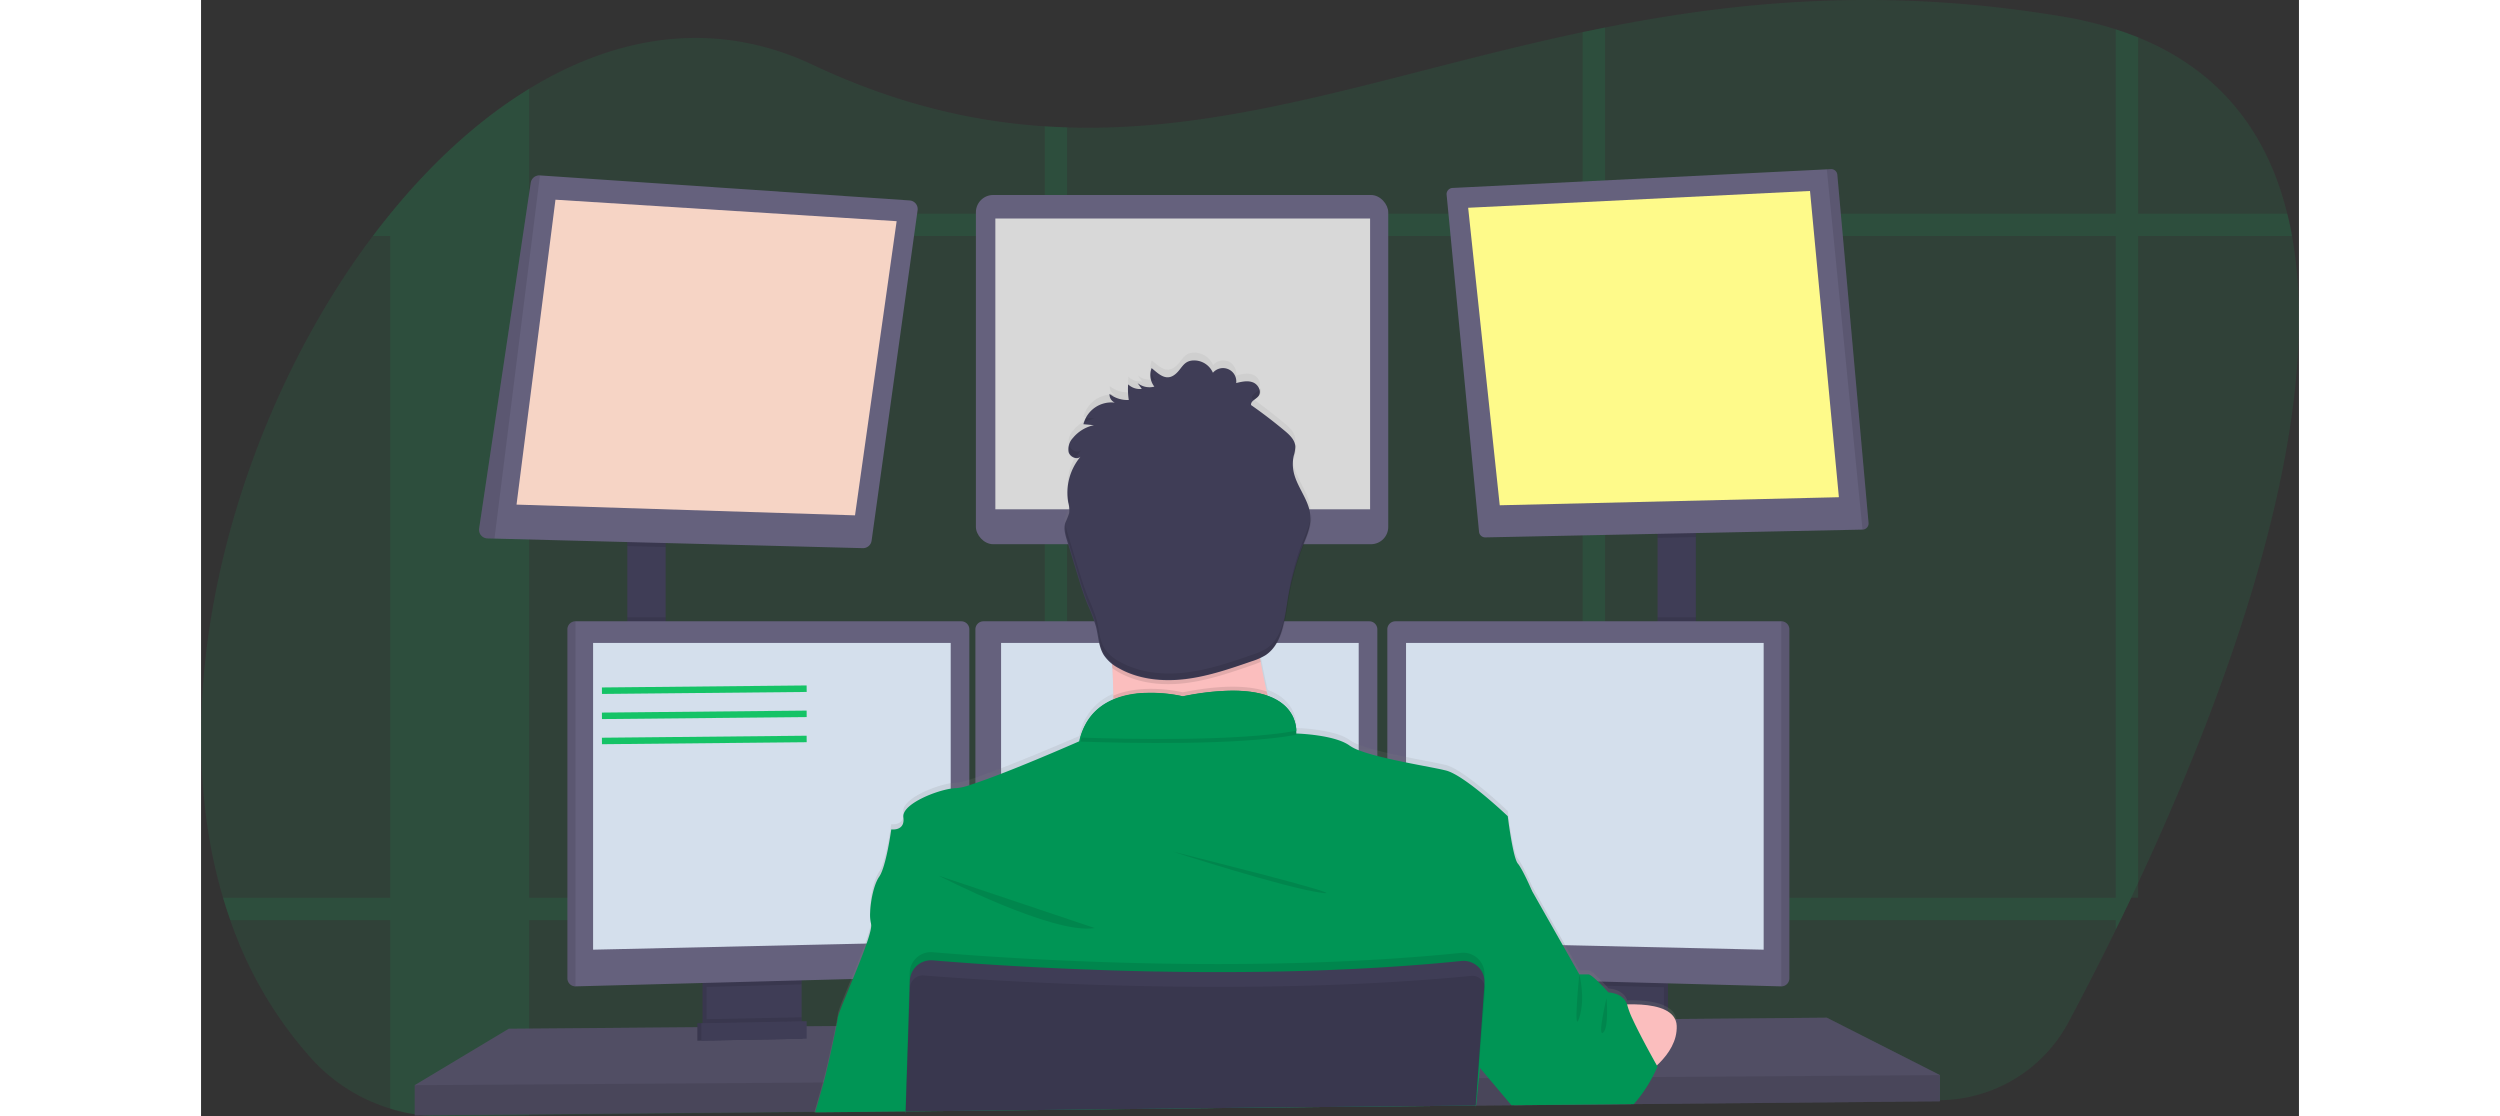 <svg id="undraw_programming_2svr" xmlns="http://www.w3.org/2000/svg" xmlns:xlink="http://www.w3.org/1999/xlink"
  width="546.576" height="244.091" viewBox="0 0 646.576 344.091">
  <rect x="0" y="0" width="646.576" height="344.091" fill="#333333" stroke="none"/>
  <defs>
    <linearGradient id="linear-gradient" x1="0.5" y1="1" x2="0.5" y2="-0.001" gradientUnits="objectBoundingBox">
      <stop offset="0" stop-color="gray" stop-opacity="0.251" />
      <stop offset="0.54" stop-color="gray" stop-opacity="0.122" />
      <stop offset="1" stop-color="gray" stop-opacity="0.102" />
    </linearGradient>
  </defs>
  <path id="Path_5" data-name="Path 5"
    d="M676.371,445.028q-1.08,2.329-2.155,4.6-1.677,3.521-3.31,6.9c-.484,1-.969,1.981-1.441,2.962-5.34,10.91-10.326,20.559-14.561,28.5a45.459,45.459,0,0,1-39.622,24.031l-94.167,1.025h-.993l-8.072.087-6.9.075-21.174.23h-.857l-10.78.118h-.329l-66.441.72-59.307.621-6.9.075-42.845.466h-.05l-27.787.3h-.3l-87.864.95-26.285.286a54.687,54.687,0,0,1-16.561-2.372A53.643,53.643,0,0,1,113.4,499.224a124.154,124.154,0,0,1-25.043-42.7q-1.2-3.409-2.235-6.9c-19.131-64.671,4.191-148.108,46.167-203.943q2.639-3.5,5.365-6.83l.043-.05c12.909-15.847,27.384-29.085,42.8-38.5,27.322-16.71,57.593-21.416,87.367-7.389,25.192,11.872,48.713,17.455,71.514,18.97,2.3.149,4.607.261,6.9.329,52.3,1.646,101.32-17.2,158.881-29.365,2.291-.484,4.589-.962,6.9-1.416,41.063-8.172,86.616-12.481,140.787-3.421a117.414,117.414,0,0,1,16.616,3.974q3.583,1.155,6.9,2.484c25.856,10.519,39.958,29.954,45.95,54.308q.851,3.39,1.472,6.9C734.417,304.253,703.3,387.348,676.371,445.028Z"
    transform="translate(-79.351 -172.945)" fill="#15c366" opacity="0.1" />
  <g id="Group_1" data-name="Group 1" transform="translate(6.768 8.467)" opacity="0.1">
    <path id="Path_6" data-name="Path 6"
      d="M216.085,217V533.446l-26.285.286a54.69,54.69,0,0,1-16.561-2.372V255.5h.043C186.193,239.633,200.667,226.395,216.085,217Z"
      transform="translate(-121.708 -198.111)" fill="#15c366" />
    <path id="Path_7" data-name="Path 7"
      d="M756.138,285.88H164.6q2.639-3.5,5.365-6.83V279h584.7Q755.517,282.372,756.138,285.88Z"
      transform="translate(-118.433 -221.612)" fill="#15c366" />
    <path id="Path_8" data-name="Path 8"
      d="M1036.6,189.979V455.122h-2.155q-1.677,3.521-3.31,6.9c-.484,1-.969,1.981-1.441,2.962V187.47Q1033.283,188.625,1036.6,189.979Z"
      transform="translate(-446.353 -186.917)" fill="#15c366" />
    <path id="Path_9" data-name="Path 9"
      d="M771.995,186.58V518.32l-6.9.075V188C767.381,187.511,769.679,187.033,771.995,186.58Z"
      transform="translate(-346.051 -186.58)" fill="#15c366" />
    <path id="Path_10" data-name="Path 10"
      d="M505.009,235.949V538.71l-6.9.074V235.62C500.414,235.769,502.718,235.856,505.009,235.949Z"
      transform="translate(-244.851 -205.169)" fill="#15c366" />
    <path id="Path_11" data-name="Path 11" d="M678.348,618.52q-1.677,3.521-3.31,6.9H92.485q-1.2-3.409-2.235-6.9Z"
      transform="translate(-90.25 -350.309)" fill="#15c366" />
  </g>
  <rect id="Rectangle_3" data-name="Rectangle 3" width="11.798" height="35.804" transform="translate(131.385 165.044)"
    fill="#3f3d56" />
  <rect id="Rectangle_4" data-name="Rectangle 4" width="11.798" height="37.878" transform="translate(448.893 163.181)"
    fill="#3f3d56" />
  <path id="Path_12" data-name="Path 12"
    d="M576.156,522.847v8.072l-94.334.869-1.006.019-35.853.329-.857.013-10.9.093h-.323l-66.429.615-109.044,1.012h-.093l-27.725.261-.3.006-123.2,1.13v-9.314l28.967-17.387,58.12-.484,1.242-.006.41-.006,1.242-.019,27.905-.23,1.248-.006.4-.006,1.242-.006,8.948-.074.236-.006,22.075-.186h.18l172.25-1.453,4.216-.031h.422l3.217-.031,23.379-.193,1.242-.019,1.149-.012h.6l7.271-.056,1.441-.019,1.931-.012,6.054-.056,9.606-.081,1.242-.012,2.161-.012h.4l46.391-.4Z"
    transform="translate(-40.224 -191.501)" fill="#65617d" />
  <path id="Path_13" data-name="Path 13"
    d="M576.156,522.847v8.072l-94.334.869-1.006.019-35.853.329-.857.013-10.9.093h-.323l-66.429.615-109.044,1.012h-.093l-27.725.261-.3.006-123.2,1.13v-9.314l28.967-17.387,58.12-.484,1.242-.006.41-.006,1.242-.019,27.905-.23,1.248-.006.4-.006,1.242-.006,8.948-.074.236-.006,22.075-.186h.18l172.25-1.453,4.216-.031h.422l3.217-.031,23.379-.193,1.242-.019,1.149-.012h.6l7.271-.056,1.441-.019,1.931-.012,6.054-.056,9.606-.081,1.242-.012,2.161-.012h.4l46.391-.4Z"
    transform="translate(-40.224 -191.501)" opacity="0.2" />
  <path id="Path_14" data-name="Path 14"
    d="M357.56,656.57v15.207a3.806,3.806,0,0,1-2.173,3.44,3.727,3.727,0,0,1-1.552.373l-21.671.46a3.726,3.726,0,0,1-1.677-.354,3.8,3.8,0,0,1-2.217-3.459V656.57Z"
    transform="translate(-173.705 -356.265)" fill="#3f3d56" />
  <path id="Path_15" data-name="Path 15"
    d="M357.56,656.57v15.207a3.806,3.806,0,0,1-2.173,3.44,3.727,3.727,0,0,1-1.552.373l-21.671.46a3.726,3.726,0,0,1-1.677-.354,3.8,3.8,0,0,1-2.217-3.459V656.57Z"
    transform="translate(-173.705 -356.265)" opacity="0.1" />
  <path id="Path_16" data-name="Path 16"
    d="M359.56,656.57v15.207a3.806,3.806,0,0,1-2.173,3.44,3.727,3.727,0,0,1-1.552.373l-21.671.46a3.726,3.726,0,0,1-1.677-.354,3.8,3.8,0,0,1-2.217-3.459V656.57Z"
    transform="translate(-174.463 -356.265)" fill="#3f3d56" />
  <rect id="Rectangle_5" data-name="Rectangle 5" width="29.29" height="19.56" transform="translate(422.814 300.305)"
    fill="#3f3d56" />
  <rect id="Rectangle_6" data-name="Rectangle 6" width="29.29" height="19.56" transform="translate(422.814 300.305)"
    opacity="0.1" />
  <rect id="Rectangle_7" data-name="Rectangle 7" width="29.29" height="19.56" transform="translate(421.572 300.305)"
    fill="#3f3d56" />
  <path id="Path_17" data-name="Path 17" d="M223.4,265.82v3.558l-11.8-.3V265.82Z"
    transform="translate(-80.215 -100.782)" opacity="0.1" />
  <path id="Path_18" data-name="Path 18"
    d="M352.492,270.749,338.316,372.584a2.67,2.67,0,0,1-2.713,2.3l-113.509-2.943-2.155-.056a2.67,2.67,0,0,1-2.583-3.024l15.915-106.6a2.67,2.67,0,0,1,2.819-2.254l113.919,7.712a2.664,2.664,0,0,1,2.484,3.03Z"
    transform="translate(-131.653 -205.944)" fill="#65617d" />
  <path id="Path_19" data-name="Path 19" d="M168.6,99.16l-12,93.968,104.319,3.31,12.829-90.658Z"
    transform="translate(-59.367 -37.609)" fill="#f6d4c5" />
  <rect id="Rectangle_8" data-name="Rectangle 8" width="127.089" height="107.628" rx="5.33"
    transform="translate(238.809 60.098)" fill="#65617d" />
  <rect id="Rectangle_9" data-name="Rectangle 9" width="115.496" height="89.621" transform="translate(244.807 67.345)"
    fill="#d8d8d8" />
  <path id="Path_20" data-name="Path 20" d="M734.728,262.82v2.353l-11.8.242v-2.6Z"
    transform="translate(-274.036 -99.645)" opacity="0.1" />
  <path id="Path_21" data-name="Path 21"
    d="M827.613,365.955a1.912,1.912,0,0,1-1.863,2.037l-116.241,2.4a1.912,1.912,0,0,1-1.944-1.732l-9.991-103.872a1.912,1.912,0,0,1,1.813-2.093l115.359-5.738,1.242-.062a1.906,1.906,0,0,1,2,1.739Z"
    transform="translate(-313.688 -204.767)" fill="#65617d" />
  <path id="Path_22" data-name="Path 22" d="M628.93,100,734.286,94.82l8.9,94.384L638.66,191.688Z"
    transform="translate(-238.405 -35.964)" fill="#fefa8a" />
  <path id="Path_23" data-name="Path 23"
    d="M899.146,365.955a1.912,1.912,0,0,1-1.863,2.037l-11-111.031,1.242-.062a1.906,1.906,0,0,1,2,1.739Z"
    transform="translate(-385.221 -204.767)" opacity="0.1" />
  <path id="Path_24" data-name="Path 24"
    d="M236.108,260,222.093,371.94l-2.155-.056a2.67,2.67,0,0,1-2.583-3.024l15.915-106.6A2.67,2.67,0,0,1,236.108,260Z"
    transform="translate(-131.653 -205.939)" opacity="0.1" />
  <rect id="Rectangle_10" data-name="Rectangle 10" width="11.798" height="10.606" transform="translate(131.385 190.242)"
    opacity="0.1" />
  <path id="Path_25" data-name="Path 25" d="M280.22,483.65v3.086l-29.29.782V483.65Z"
    transform="translate(-95.123 -183.351)" opacity="0.1" />
  <path id="Path_26" data-name="Path 26"
    d="M385.069,483.773V588.216a2.484,2.484,0,0,1-2.391,2.453l-119,3.167h-.031a2.484,2.484,0,0,1-2.453-2.453V483.773a2.484,2.484,0,0,1,2.453-2.453H382.616a2.484,2.484,0,0,1,2.453,2.453Z"
    transform="translate(-148.278 -289.836)" fill="#65617d" />
  <path id="Path_27" data-name="Path 27"
    d="M263.674,481.32V593.835h-.031a2.484,2.484,0,0,1-2.453-2.453V483.773a2.484,2.484,0,0,1,2.453-2.453Z"
    transform="translate(-148.278 -289.836)" opacity="0.1" />
  <path id="Path_28" data-name="Path 28" d="M194.6,319.15H304.818v92.055L194.6,413.689Z"
    transform="translate(-73.771 -120.997)" fill="#d4dfec" />
  <rect id="Rectangle_11" data-name="Rectangle 11" width="11.798" height="10.817" transform="translate(448.893 190.242)"
    opacity="0.1" />
  <path id="Path_29" data-name="Path 29" d="M708.22,483.65v3.98l-29.29-.782v-3.2Z"
    transform="translate(-257.358 -183.351)" opacity="0.1" />
  <path id="Path_30" data-name="Path 30"
    d="M792.054,483.773v107.61a2.484,2.484,0,0,1-2.484,2.453h0l-119.029-3.167a2.484,2.484,0,0,1-2.391-2.453V483.773a2.484,2.484,0,0,1,2.453-2.453H789.576A2.484,2.484,0,0,1,792.054,483.773Z"
    transform="translate(-302.538 -289.836)" fill="#65617d" />
  <path id="Path_31" data-name="Path 31"
    d="M866.174,483.773v107.61a2.484,2.484,0,0,1-2.484,2.453h0V481.32h0a2.484,2.484,0,0,1,2.484,2.453Z"
    transform="translate(-376.658 -289.836)" opacity="0.1" />
  <path id="Path_32" data-name="Path 32" d="M708.318,319.15H598.1v92.055l110.218,2.484Z"
    transform="translate(-226.719 -120.997)" fill="#d4dfec" />
  <path id="Path_33" data-name="Path 33"
    d="M587.569,483.773V588.216a2.484,2.484,0,0,1-2.391,2.453l-119,3.167h0a2.484,2.484,0,0,1-2.484-2.453V483.773a2.484,2.484,0,0,1,2.453-2.453H585.116A2.484,2.484,0,0,1,587.569,483.773Z"
    transform="translate(-225.036 -289.836)" fill="#65617d" />
  <path id="Path_34" data-name="Path 34" d="M397.1,319.15H507.318v92.055L397.1,413.689Z"
    transform="translate(-150.529 -120.997)" fill="#d4dfec" />
  <path id="Path_35" data-name="Path 35"
    d="M576.156,533.65v8.072l-94.334.869-1.006.019-35.853.329-.857.012-10.9.093h-.323l-66.429.615-109.044,1.012h-.093l-27.725.261-.3.006-123.2,1.13v-9.314l125.748-.826h.3l25.453-.174h.118l175.777-1.161h.18l.105-.006h.292l2.974-.019h.906l46.254-.31,2.732-.012.609-.006Z"
    transform="translate(-40.224 -202.304)" opacity="0.1" />
  <ellipse id="Ellipse_3" data-name="Ellipse 3" cx="31.873" cy="31.873" rx="31.873" ry="31.873"
    transform="translate(270.682 137.102)" fill="#fbbebe" />
  <path id="Path_36" data-name="Path 36"
    d="M383.74,582.146a.769.769,0,0,1,.062-.217c.621-2.229,1.726-6,2.552-9.01.106-.373.2-.739.3-1.087.913-3.4,2.689-11.351,3.676-16.312.348-1.745.621-3.1.677-3.788.124-1.049,1.993-5.539,4.111-10.7,1.484-3.626,3.1-7.588,4.291-10.929a38.114,38.114,0,0,0,1.819-6.116,3.168,3.168,0,0,0,0-1.323,9.119,9.119,0,0,1-.3-2.173h0c-.143-3.85,1.006-9.935,2.782-12.487,2.173-3.1,3.726-14.692,3.726-14.692s3.217.466,3.726-2.192a3.821,3.821,0,0,0,.062-.869,4.592,4.592,0,0,0-.056-.689c-.553-3.875,9.14-8,14.592-8.886a12.2,12.2,0,0,1,1.863-.174,16.915,16.915,0,0,0,3.881-.894q.869-.267,1.863-.621c2.285-.77,5.017-1.788,7.917-2.906,10.9-4.229,24.105-9.935,24.105-9.935.093-.441.2-.863.317-1.279a17.206,17.206,0,0,1,10.152-11.754h0v-1.242c0-2.142-.093-4.347-.186-6.545,0-.428-.037-.857-.062-1.285v-.7c0-.435-.044-.869-.068-1.3l-.112-.087a10.19,10.19,0,0,1-2.422-2.608,9.479,9.479,0,0,1-.882-1.863,56.912,56.912,0,0,1-1.478-6.675l-.112-.46a52.163,52.163,0,0,0-2.484-6.57c-1.372-3.366-2.428-6.83-3.477-10.339q-.956-3.185-1.931-6.383l-.981-3.254c-.186-.621-.373-1.242-.515-1.863h0a8.217,8.217,0,0,1-.161-.869h0a6.209,6.209,0,0,1,.149-2.863,19.93,19.93,0,0,1,.82-1.863,4.892,4.892,0,0,0,.311-.857h0a1.89,1.89,0,0,0,.05-.2,3.507,3.507,0,0,0,.068-.671,11.462,11.462,0,0,0-.323-2.415.044.044,0,0,1,0-.031,1.587,1.587,0,0,0-.031-.168,15.833,15.833,0,0,1-.224-1.863,17.667,17.667,0,0,1,2.155-9.668l.118-.224a15.665,15.665,0,0,1,1.143-1.726h0a8.717,8.717,0,0,1,.621-.758,2.479,2.479,0,0,1-3.446-.894,2.377,2.377,0,0,1-.143-.279c-.031-.074-.056-.155-.081-.236a5.074,5.074,0,0,1,1.316-4.378,11.482,11.482,0,0,1,3.564-2.918h0a2.384,2.384,0,0,1,.248-.13,10.63,10.63,0,0,1,1.639-.658h0a9.368,9.368,0,0,1,1.012-.273l-2.3-.211-.931-.087a9,9,0,0,1,8.072-6.775h.671a7.278,7.278,0,0,1,.975.081,2.757,2.757,0,0,1-1.645-2.689,8.947,8.947,0,0,0,5.706,1.9h.236a18.644,18.644,0,0,1-.211-2.03h0a20.6,20.6,0,0,1,0-2.769,5.241,5.241,0,0,0,4.21,1.4l-1.292-1.8a5.893,5.893,0,0,0,4.073,1.273l.3-.031a4.342,4.342,0,0,0,.739-.143h.056c-.118-.149-.224-.3-.329-.466l-.037-.075a6.012,6.012,0,0,1-.621-1.3,4.1,4.1,0,0,1-.149-.54h0a5.434,5.434,0,0,1,.279-3.384c2.006,1.677,4.2,3.968,6.83,2.235s2.714-4.912,6.83-4.589a6.334,6.334,0,0,1,5.222,3.8,4.191,4.191,0,0,1,4.763-1.087A4.253,4.253,0,0,1,513.8,355c1.708-.428,3.546-.851,5.185-.2s2.695,2.738,1.763,4.135a.882.882,0,0,1-.087.124c-.764.987-2.453,1.528-2.273,2.769l.261.186.807.584q4.75,3.428,9.252,7.2c1.54,1.292,3.179,2.844,3.285,4.862a5.366,5.366,0,0,1-.149,1.472h0c-.1.484-.236.969-.341,1.453a12.118,12.118,0,0,0-.211,3.757h0c.044.366.1.727.168,1.093.95,4.8,4.787,8.762,5.166,13.661v.348a11.03,11.03,0,0,1-.044,1.571c-.286,2.981-1.664,5.843-2.782,8.693-.068.174-.136.348-.2.522a86.5,86.5,0,0,0-4.347,17.486,62.222,62.222,0,0,1-1.242,6.265,16.6,16.6,0,0,1-3.161,6.476,10.066,10.066,0,0,1-2.086,1.863,11.6,11.6,0,0,1-1.646.875v.037c.068.379.124.758.192,1.136.037.2.068.4.106.621h0a.087.087,0,0,0,0,.037c.522,2.937,1.118,5.812,1.745,8.544l.317,1.36c7.824,2.825,8.749,8.613,8.805,10.829a5.987,5.987,0,0,1,0,.888s11.8.311,16.455,3.726a12.629,12.629,0,0,0,2.8,1.428,51.554,51.554,0,0,0,5.744,1.794c1,.261,2.043.515,3.1.764,1.863.428,3.838.844,5.744,1.242,5.086,1.025,9.873,1.863,12.3,2.484,5.793,1.465,19.044,14.17,19.044,14.17s1.552,12.816,3.1,14.685,4.347,8.439,4.347,8.439l10.27,18.262,4.347,7.681h2.794a4.751,4.751,0,0,1,1.993,1.3c.739.658,1.559,1.478,2.279,2.223l1.192,1.273.745.826s4.514.112,5.738,3.682c3.676-.106,8.19.137,11.351,1.552a8.776,8.776,0,0,1,1.242.671,5.39,5.39,0,0,1,2.564,3.515,5.2,5.2,0,0,1,.112.894v1.056c-.224,4.7-3.285,8.612-6.1,11.245l.2.354s-.093.224-.273.621c-.05.118-.112.248-.18.4h0c-.366.782-.95,1.956-1.714,3.328a39.319,39.319,0,0,1-5.943,8.178l-.18.186-35.853.329-.105-.124-6.955-8.3L589,567.411l-.105-.13-.1.987-.335,3.291-.807,7.954-.043.4v.106l-.093.919.068-.919h-.18l-66.441.621-109.05,1.2v.522h-.087v-.522l-27.787.3Z"
    transform="translate(-194.731 -239.294)" fill="url(#linear-gradient)" />
  <path id="Path_37" data-name="Path 37"
    d="M583.583,508.363s-61.784,7.451-55.885,0c2.136-2.695,2.726-10.68,2.608-19.777-.037-2.763-.137-5.626-.279-8.476C529.343,466.45,527.7,453.1,527.7,453.1s54.022-25.459,47.813-5.278c-2.484,8.153-1.67,19.6.217,30.352.553,3.136,1.192,6.209,1.863,9.128a214.01,214.01,0,0,0,5.992,21.063Z"
    transform="translate(-249.148 -274.189)" fill="#fbbebe" />
  <path id="Path_38" data-name="Path 38"
    d="M583.583,536.312s-61.784,7.451-55.885,0c2.136-2.695,2.726-10.68,2.608-19.777,9.42-4.024,21.4-1.025,21.4-1.025,12.617-2.515,20.708-2.024,25.881-.261A214,214,0,0,0,583.583,536.312Z"
    transform="translate(-249.148 -302.138)" opacity="0.1" />
  <path id="Path_39" data-name="Path 39"
    d="M412.057,645.952v-.522l109.051-1.186,66.441-.621h.186l-.068.919.093-.919h.118v-.105l.851-8.352.323-3.161.1-.987.087-.826,3.838-12.8,3.837-12.779,3.229-10.761,4.93-16.443s-2.794-6.52-4.347-8.383-3.1-14.592-3.1-14.592-13.251-12.624-19.044-14.077c-2.428-.621-7.222-1.447-12.313-2.484-1.906-.385-3.862-.795-5.744-1.242-1.062-.242-2.1-.5-3.1-.751a54.554,54.554,0,0,1-5.744-1.776,12.852,12.852,0,0,1-2.794-1.422c-4.564-3.347-16-3.726-16.443-3.726h0a.247.247,0,0,1,0-.044v-.056a6.36,6.36,0,0,0,0-.782,4.982,4.982,0,0,0-.056-.869.784.784,0,0,0-.043-.31c-.031-.223-.068-.459-.124-.708a3.083,3.083,0,0,0-.075-.329,10.684,10.684,0,0,0-.776-2.167c-.043-.1-.1-.2-.149-.3a11.348,11.348,0,0,0-1.056-1.633c-.081-.105-.168-.217-.261-.323a12.154,12.154,0,0,0-1.689-1.639c-.168-.13-.342-.267-.522-.391a2.9,2.9,0,0,0-.317-.224l-.553-.36-.515-.3c-.453-.248-.932-.491-1.453-.72-.161-.075-.335-.143-.509-.211s-.447-.174-.677-.261h-.037l-.466-.186c-.354-.118-.714-.224-1.093-.329l-.577-.149-.621-.143-.621-.13c-.621-.124-1.285-.236-1.981-.323l-.708-.087-.727-.074-.751-.062-1.068-.062-1.242-.043a77.437,77.437,0,0,0-16.3,1.734,44.878,44.878,0,0,0-11.331-1.045h-.54l-.621.037h-.4l-.8.074a5.949,5.949,0,0,0-.807.093c-.267.037-.546.068-.813.112l-.41.068c-.4.068-.813.143-1.242.23q-.205.037-.41.093c-.54.118-1.08.261-1.614.422-.267.074-.534.161-.8.255-.137.037-.267.087-.4.137l-.4.143-.391.155-.466.186c-.236.1-.466.2-.7.317-.13.056-.261.118-.385.186s-.255.124-.373.193a17.23,17.23,0,0,0-3.856,2.72l-.317.3-.31.317c-.106.106-.2.217-.3.329a14.77,14.77,0,0,0-1.13,1.4c-.1.13-.193.261-.286.4a16.576,16.576,0,0,0-1.068,1.813c-.081.149-.155.3-.23.453a20.306,20.306,0,0,0-1.242,3.26q-.174.621-.317,1.242s-13.145,5.8-24.049,10c-2.9,1.118-5.632,2.13-7.917,2.894-.664.224-1.285.428-1.863.621a16.579,16.579,0,0,1-3.881.894,12.2,12.2,0,0,0-1.863.174c-5.011.813-13.6,4.347-14.536,7.892a2.291,2.291,0,0,0-.062.869v.068c.621,4.347-3.726,3.726-3.726,3.726s-1.552,11.488-3.726,14.592c-1.571,2.235-2.645,7.222-2.782,10.985h0a12.174,12.174,0,0,0,.273,3.5v.087c.248.832-.348,3.1-1.36,6.017-1.1,3.2-2.7,7.172-4.241,10.922-2.322,5.663-4.508,10.8-4.645,11.935-.056.5-.217,1.4-.441,2.565-.907,4.732-2.918,13.741-3.912,17.386-.739,2.72-1.813,6.445-2.552,9a.871.871,0,0,1-.062.217l27.837-.273v.522h.087Z"
    transform="translate(-194.894 -302.883)" fill="#009555" />
  <path id="Path_40" data-name="Path 40" d="M445.44,607.57s35.394,18.318,48.123,16.145Z"
    transform="translate(-218.119 -337.692)" opacity="0.1" />
  <path id="Path_41" data-name="Path 41" d="M561.44,595.57s34.462,11.177,45.95,12.73S561.44,595.57,561.44,595.57Z"
    transform="translate(-262.089 -333.143)" opacity="0.1" />
  <path id="Path_42" data-name="Path 42"
    d="M582.365,530.115c-18.007,3.316-51.911,2.6-66.565,2.1,5.371-19.249,31.563-12.7,31.563-12.7C579.782,513.039,582.266,526.464,582.365,530.115Z"
    transform="translate(-244.789 -303.653)" opacity="0.1" />
  <path id="Path_43" data-name="Path 43"
    d="M582.365,528.115c-18.007,3.316-51.911,2.6-66.565,2.1,5.371-19.249,31.563-12.7,31.563-12.7C579.782,511.039,582.266,524.464,582.365,528.115Z"
    transform="translate(-244.789 -302.895)" fill="#009555" />
  <path id="Path_44" data-name="Path 44" d="M776.94,671.983s21.212-3.26,21.628,6.054-10.817,15.822-10.817,15.822Z"
    transform="translate(-343.775 -361.898)" fill="#fbbebe" />
  <path id="Path_45" data-name="Path 45"
    d="M575.947,478.173a29.212,29.212,0,0,1-2.794,1.081c-6.694,2.31-13.443,4.638-20.491,5.483s-14.443.1-20.59-3.415a17.839,17.839,0,0,1-1.863-1.211c-.683-13.661-2.329-27.011-2.329-27.011s54.022-25.459,47.813-5.278C573.221,455.974,574.06,467.424,575.947,478.173Z"
    transform="translate(-249.368 -274.189)" opacity="0.1" />
  <path id="Path_46" data-name="Path 46"
    d="M535.615,359.917a5.88,5.88,0,0,1-5.166-1.087l1.292,1.795a5.26,5.26,0,0,1-4.21-1.4,21.162,21.162,0,0,0,.2,4.812,9.017,9.017,0,0,1-5.936-1.863,2.745,2.745,0,0,0,1.639,2.676,8.9,8.9,0,0,0-9.687,6.65l3.241.3a11.468,11.468,0,0,0-6.483,3.955,5.023,5.023,0,0,0-1.316,4.347c.435,1.515,2.533,2.484,3.676,1.4a17.349,17.349,0,0,0-3.788,14.151,8.986,8.986,0,0,1,.286,3.266,27.692,27.692,0,0,1-1.174,2.912c-.621,1.813-.031,3.782.522,5.589L511.622,417c1.056,3.459,2.105,6.923,3.484,10.27a50.963,50.963,0,0,1,2.484,6.526c.782,3.005.813,6.3,2.484,8.923a12.376,12.376,0,0,0,4.458,3.931c6.141,3.514,13.561,4.26,20.591,3.415s13.773-3.173,20.46-5.483a19.247,19.247,0,0,0,4.247-1.863c4.626-3.03,5.657-9.227,6.52-14.685a83.39,83.39,0,0,1,4.527-17.883c1.354-3.409,3.1-6.868,2.807-10.519-.379-4.85-4.216-8.78-5.166-13.549a11.8,11.8,0,0,1,.043-4.825,10.961,10.961,0,0,0,.491-2.918c-.106-2-1.745-3.539-3.285-4.825q-5.011-4.185-10.345-7.911c-.18-1.242,1.509-1.776,2.273-2.757,1.08-1.385-.037-3.583-1.677-4.229s-3.477-.224-5.185.2a4.092,4.092,0,0,0-7.172-3.173,6.334,6.334,0,0,0-5.228-3.775c-4.117-.323-4.2,2.825-6.83,4.558s-4.806-.553-6.83-2.217A5.763,5.763,0,0,0,535.615,359.917Z"
    transform="translate(-241.803 -240.761)" fill="#3f3d56" />
  <path id="Path_47" data-name="Path 47"
    d="M765.377,666.408s-.553,1.316-1.571,3.223a42.839,42.839,0,0,1-5.589,8.178l-.168.18h-1.006l-35.853.329h-.857l-.105-.124-6.955-8.252-2.62-3.111-.105-.13-.224-.261-.124-.149-.161-.192-5.1-6.048,1.863-7.762,3.173-13.077.081-.317.621-2.484.441-1.863,1.478-6.073,5.067-20.895,9,4.657L736.161,629l5.1,9h2.794c.528,0,1.739,1.018,2.956,2.192.435.416.869.857,1.242,1.242,1.105,1.143,1.981,2.124,1.981,2.124s4.527.1,5.744,3.664a4.346,4.346,0,0,1,.155.528,25.033,25.033,0,0,0,1.571,4.073c.8,1.745,1.807,3.726,2.825,5.706,1.894,3.633,3.819,7.091,4.527,8.346l.087.155Z"
    transform="translate(-316.483 -337.695)" fill="#009555" />
  <path id="Path_48" data-name="Path 48"
    d="M607.43,652.759l-.062.888v.062l-.106,1.428-.826,11.494-1,13.847-.286,3.9-.621,8.346v.106l-66.441.621-109.032,1.18v.522h-.087v-.7l.279-8.917.534-17.424.459-14.772.043-1.472a6.538,6.538,0,0,1,7.091-6.315c2.931.248,6.737.553,11.289.875l1.863.137c26.285,1.826,74.861,4.185,123.879,1.242,1.031-.056,2.068-.118,3.1-.193,7.6-.478,15.195-1.093,22.714-1.863a6.538,6.538,0,0,1,7.2,6.973Z"
    transform="translate(-211.876 -352.081)" opacity="0.1" />
  <path id="Path_49" data-name="Path 49"
    d="M429.08,696.678v-.522l109.051-1.186,66.441-.621h.186v-.105l.621-8.346.267-3.726,1.018-14.039.8-11.115v-.273a6.6,6.6,0,0,0-.068-1.534.186.186,0,0,0,0-.062,6.453,6.453,0,0,0-1.242-2.881,6.545,6.545,0,0,0-5.849-2.484c-7.52.77-15.114,1.385-22.714,1.863-1.037.074-2.074.137-3.1.192-49.017,2.912-97.594.553-123.879-1.242l-1.863-.137c-4.552-.323-8.358-.621-11.289-.875a6.545,6.545,0,0,0-6.979,5.3,6.834,6.834,0,0,0-.112,1.018l-.422,13.76-.578,17.43-.273,8.917v.7Z"
    transform="translate(-211.917 -353.609)" fill="#3f3d56" />
  <path id="Path_50" data-name="Path 50"
    d="M607.669,661.488l-.764,9.519L605.769,685.2l-.286,3.552-.621,7.954-.037.4v.105h0l-.093.919.068-.919h-.18l-66.441.621-109.069,1.18v-.174l.3-8.917.621-17.424.4-11.581a3.949,3.949,0,0,1,1.9-3.26,3.881,3.881,0,0,1,2.347-.559c1.3.106,2.906.23,4.775.366,3.036.224,6.781.484,11.14.758,8.072.509,18.2,1.056,29.805,1.5,32.289,1.242,75.88,1.658,117.284-1.968,1.863-.161,3.788-.341,5.669-.522a3.887,3.887,0,0,1,2.161.41,3.207,3.207,0,0,1,.534.335,3.812,3.812,0,0,1,1.242,1.528,2.207,2.207,0,0,1,.155.379A3.9,3.9,0,0,1,607.669,661.488Z"
    transform="translate(-211.929 -356.458)" opacity="0.1" />
  <path id="Path_51" data-name="Path 51"
    d="M359.56,677.87v1.981a3.806,3.806,0,0,1-2.173,3.44l-24.9.478a3.8,3.8,0,0,1-2.217-3.459v-1.863Z"
    transform="translate(-174.463 -364.339)" opacity="0.1" />
  <path id="Path_52" data-name="Path 52" d="M278.794,512.284l-32.444.621v-5.384l32.444-.621Z"
    transform="translate(-93.387 -192.164)" fill="#3f3d56" />
  <path id="Path_53" data-name="Path 53" d="M278.794,512.284l-32.444.621v-5.384l32.444-.621Z"
    transform="translate(-93.387 -192.164)" opacity="0.1" />
  <path id="Path_54" data-name="Path 54" d="M280.794,512.284l-32.444.621v-5.384l32.444-.621Z"
    transform="translate(-94.145 -192.164)" fill="#3f3d56" />
  <g id="Group_2" data-name="Group 2" transform="translate(266.369 114.425)" opacity="0.1">
    <path id="Path_55" data-name="Path 55"
      d="M552.171,359.915A6.055,6.055,0,0,1,551,357.22a5.893,5.893,0,0,0,.261,2.856A5.59,5.59,0,0,0,552.171,359.915Z"
      transform="translate(-524.473 -357.22)" />
    <path id="Path_56" data-name="Path 56" d="M540.09,366.8a21.847,21.847,0,0,1-.23-2.3c0,.764,0,1.534,0,2.3Z"
      transform="translate(-520.278 -359.98)" />
    <path id="Path_57" data-name="Path 57"
      d="M621.7,398.386a11.373,11.373,0,0,1,.224-1.645,11.178,11.178,0,0,0,.5-2.912,3.831,3.831,0,0,0-.1-.658c-.106.571-.273,1.143-.4,1.708a11.882,11.882,0,0,0-.224,3.508Z"
      transform="translate(-551.285 -370.847)" />
    <path id="Path_58" data-name="Path 58"
      d="M600.922,368.748l.677.491a12.241,12.241,0,0,0,1.6-1.379,2.279,2.279,0,0,0,.236-2.26,1.862,1.862,0,0,1-.236.4C602.431,366.979,600.742,367.519,600.922,368.748Z"
      transform="translate(-543.419 -360.397)" />
    <path id="Path_59" data-name="Path 59" d="M518.43,380.29a7.653,7.653,0,0,0-.54,1.416,11.279,11.279,0,0,1,3.1-1.174Z"
      transform="translate(-511.95 -365.965)" />
    <path id="Path_60" data-name="Path 60"
      d="M531.834,368.944a9.2,9.2,0,0,1-1.167-.764,2.645,2.645,0,0,0,.056.733A7.381,7.381,0,0,1,531.834,368.944Z"
      transform="translate(-516.791 -361.375)" />
    <path id="Path_61" data-name="Path 61"
      d="M584.077,428.33c-.255,3.012-1.658,5.911-2.794,8.768a83.351,83.351,0,0,0-4.527,17.889c-.863,5.458-1.863,11.655-6.52,14.679A18.631,18.631,0,0,1,566,471.529c-6.694,2.316-13.444,4.638-20.491,5.483s-14.443.106-20.591-3.409a12.419,12.419,0,0,1-4.458-3.931c-1.658-2.627-1.689-5.918-2.484-8.923a51.052,51.052,0,0,0-2.484-6.532c-1.372-3.341-2.428-6.83-3.477-10.264q-1.459-4.787-2.912-9.581a17.883,17.883,0,0,1-.708-2.949,11.128,11.128,0,0,0,.708,4.812q1.453,4.8,2.912,9.581c1.049,3.459,2.105,6.924,3.477,10.264a51.05,51.05,0,0,1,2.484,6.532c.782,3.005.814,6.3,2.484,8.923a12.419,12.419,0,0,0,4.458,3.931c6.147,3.515,13.562,4.253,20.591,3.409s13.773-3.167,20.491-5.483a18.626,18.626,0,0,0,4.241-1.863c4.626-3.024,5.657-9.221,6.52-14.679a83.352,83.352,0,0,1,4.527-17.889c1.354-3.4,3.1-6.861,2.807-10.519C584.09,428.4,584.077,428.367,584.077,428.33Z"
      transform="translate(-508.325 -384.175)" />
    <path id="Path_62" data-name="Path 62"
      d="M510.292,421.17V421.1a8.692,8.692,0,0,0-.286-3.26,16.513,16.513,0,0,1-.242-2.061,16.984,16.984,0,0,0,.242,3.924C510.106,420.189,510.218,420.679,510.292,421.17Z"
      transform="translate(-508.861 -379.417)" />
    <path id="Path_63" data-name="Path 63"
      d="M512.351,397.76a17.246,17.246,0,0,1,1.621-2.279c-1.136,1.087-3.235.118-3.676-1.391a3.619,3.619,0,0,0,0,1.863,2.726,2.726,0,0,0,2.055,1.807Z"
      transform="translate(-509.025 -371.196)" />
  </g>
  <path id="Path_64" data-name="Path 64" d="M762.906,656.57s1.968,7.141,0,13.35S762.906,656.57,762.906,656.57Z"
    transform="translate(-338.124 -356.265)" opacity="0.1" />
  <path id="Path_65" data-name="Path 65" d="M775.926,668.3s.826,9.066-1.037,10.674S775.926,668.3,775.926,668.3Z"
    transform="translate(-342.761 -360.712)" opacity="0.1" />
  <line id="Line_1" data-name="Line 1" y1="0.621" x2="63.094" transform="translate(123.555 212.255)" fill="none"
    stroke="#15c366" stroke-miterlimit="10" stroke-width="2" />
  <line id="Line_2" data-name="Line 2" y1="0.615" x2="63.094" transform="translate(123.555 220.004)" fill="none"
    stroke="#15c366" stroke-miterlimit="10" stroke-width="2" />
  <line id="Line_3" data-name="Line 3" y1="0.621" x2="63.094" transform="translate(123.555 227.747)" fill="none"
    stroke="#15c366" stroke-miterlimit="10" stroke-width="2" />
</svg>